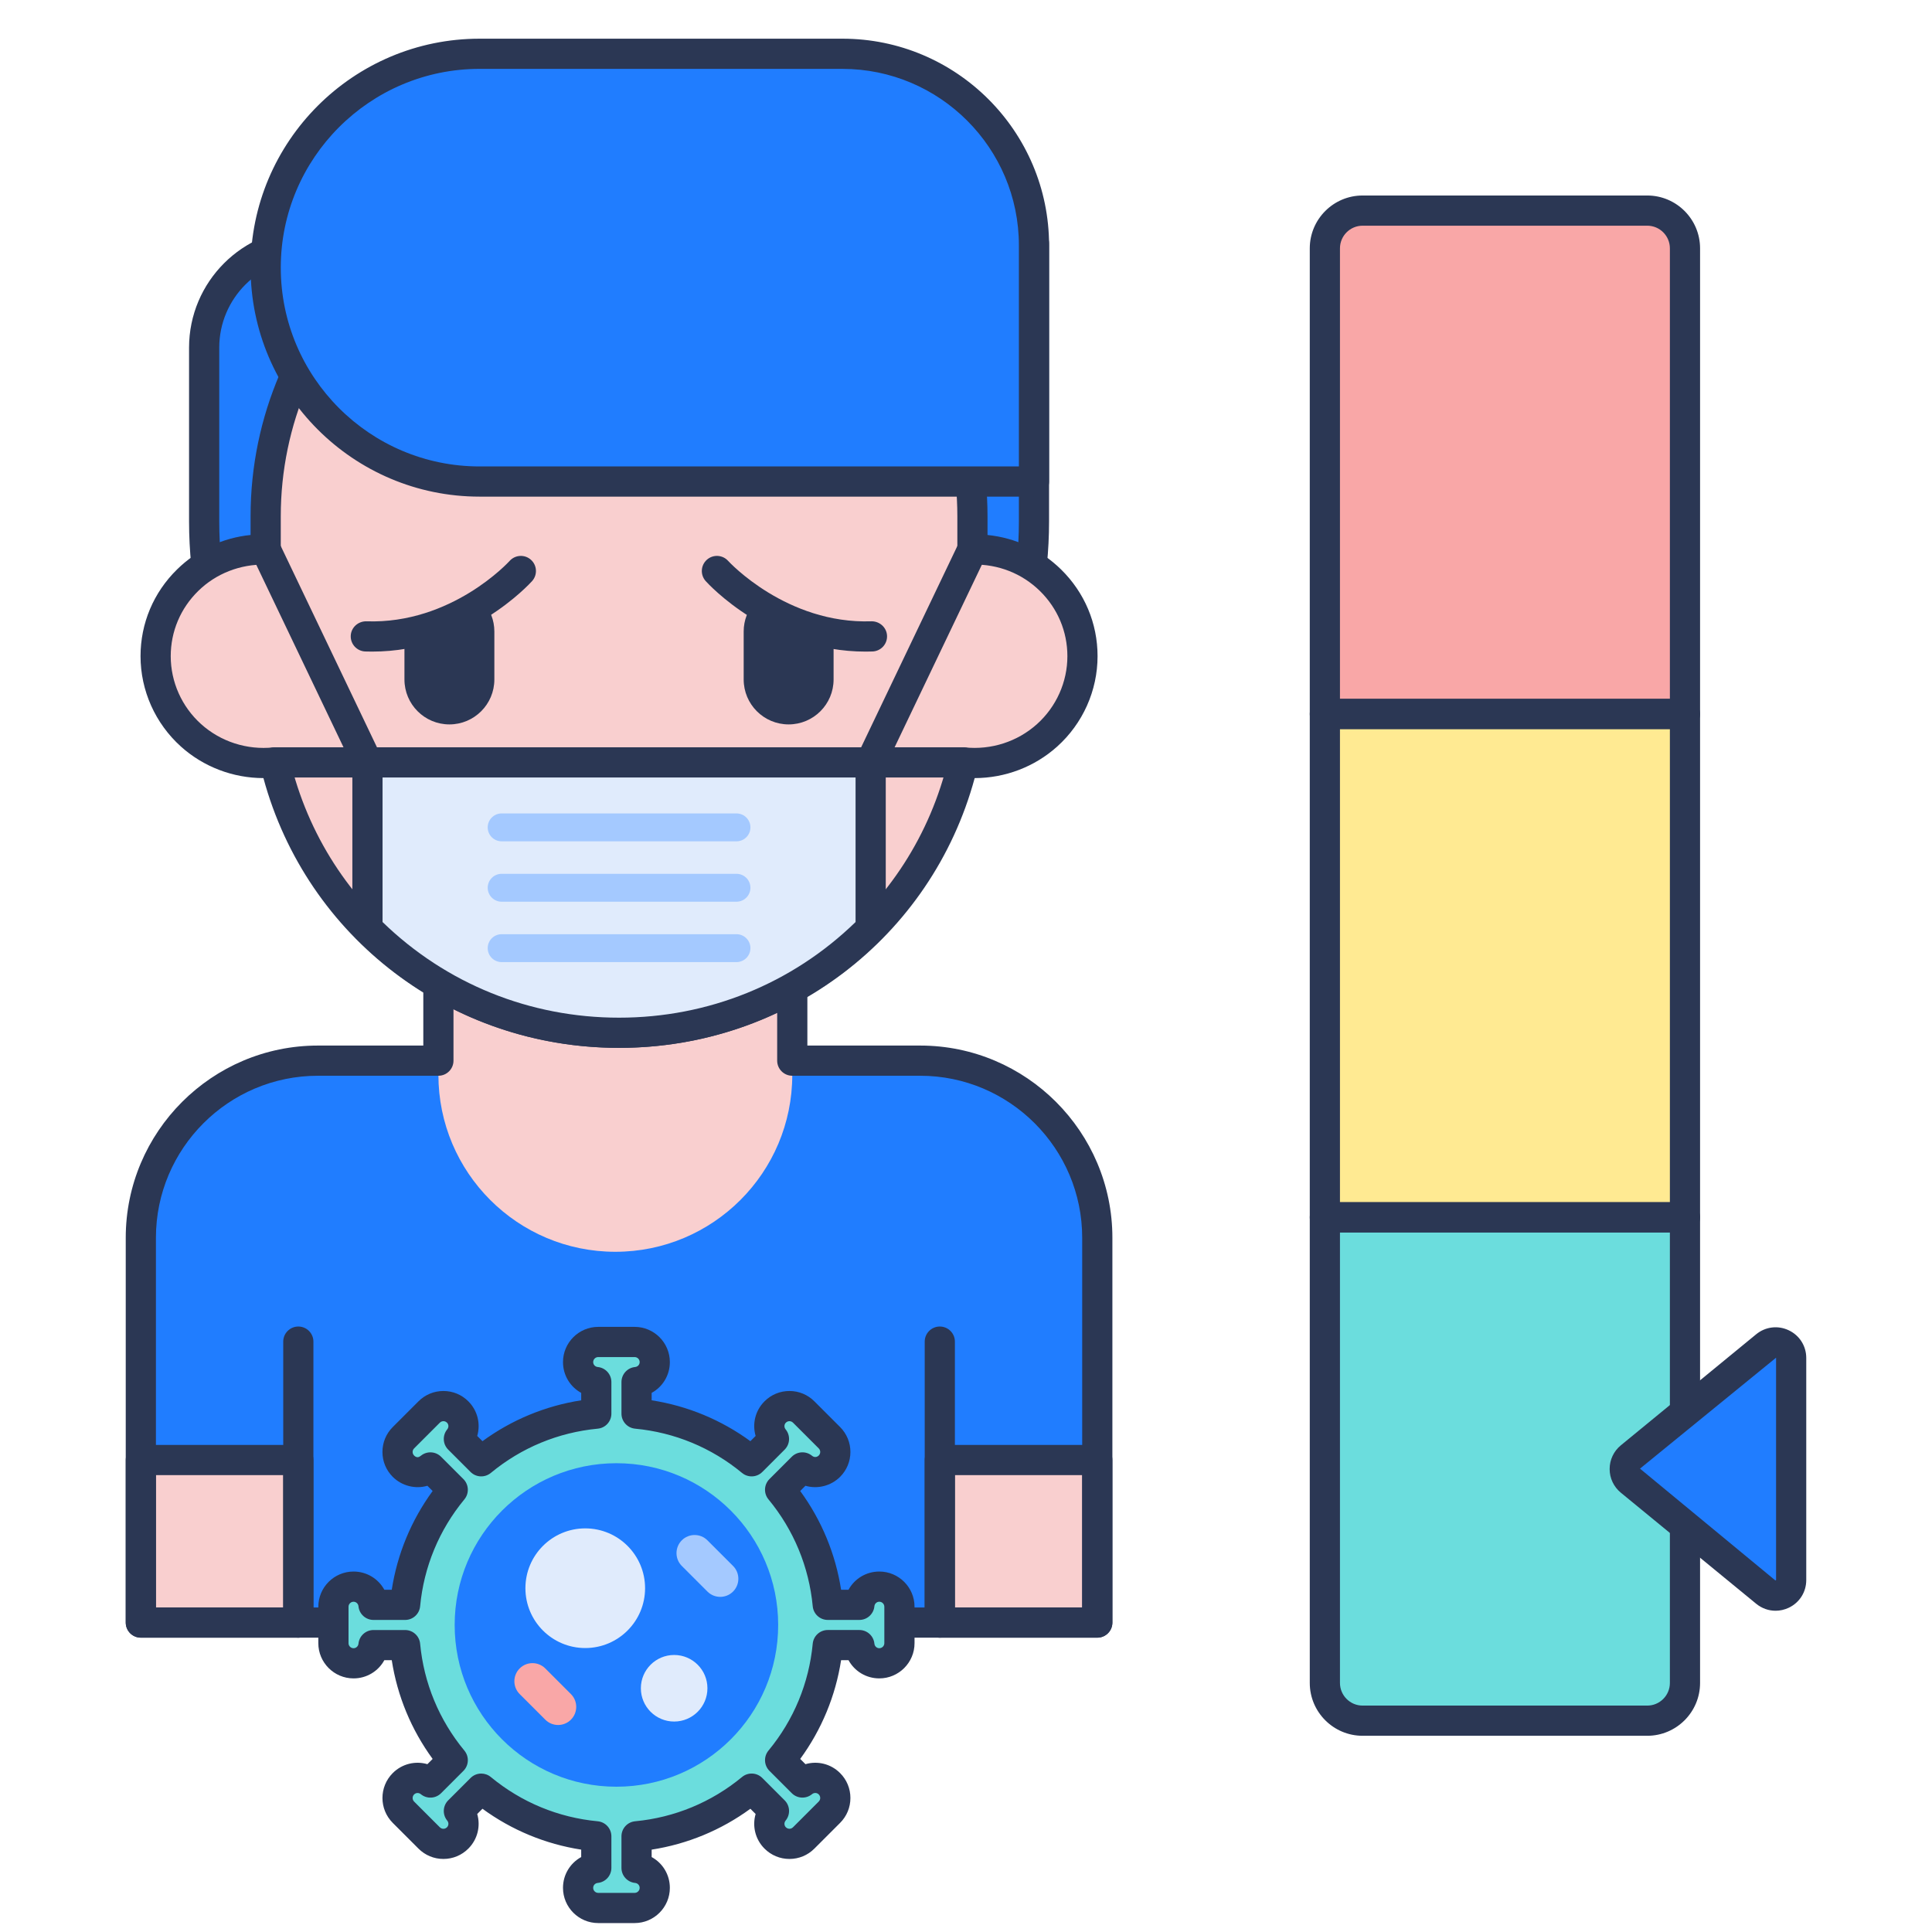 <?xml version="1.0"?>
<svg xmlns="http://www.w3.org/2000/svg" id="Layer_1" enable-background="new 0 0 256 256" height="512px" viewBox="0 0 256 256" width="512px" class=""><g><g><g><g><path d="m121.928 140.542h-79.797c-12.962 0-23.469 10.508-23.469 23.469v18.996 10.457h20.868v21.536h85v-21.536h20.868v-10.457-18.996c-.001-12.962-10.509-23.469-23.47-23.469z" fill="#4671c6" data-original="#4671C6" class="" style="fill:#207DFF" data-old_color="#4671c6"/></g><g><path d="m58.091 120.125v22.295.003c0 12.948 10.497 23.445 23.445 23.445 12.942 0 23.445-10.489 23.445-23.448 0-4.51 0-17.633 0-22.295z" fill="#f9cfcf" data-original="#F9CFCF" class=""/></g><g><path d="m18.662 193.464h20.868v21.536h-20.868z" fill="#f9cfcf" data-original="#F9CFCF" class=""/></g><g><path d="m124.529 193.464h20.868v21.536h-20.868z" fill="#f9cfcf" data-original="#F9CFCF" class=""/></g><g><path d="m145.397 217h-126.735c-1.104 0-2-.896-2-2v-50.989c0-14.044 11.425-25.469 25.469-25.469h13.96v-18.417c0-1.104.896-2 2-2h46.89c1.104 0 2 .896 2 2v18.417h14.947c14.044 0 25.47 11.425 25.47 25.469v50.989c-.001 1.104-.896 2-2.001 2zm-124.735-4h122.735v-48.989c0-11.838-9.631-21.469-21.47-21.469h-16.947c-1.104 0-2-.896-2-2v-18.417h-42.89v18.417c0 1.104-.896 2-2 2h-15.96c-11.838 0-21.469 9.631-21.469 21.469v48.989z" fill="#3762cc" data-original="#3762CC" class="active-path" data-old_color="#3762cc" style="fill:#2B3754"/></g><g><path d="m82.029 124.068c-30.364 0-54.978-24.614-54.978-54.978v-23.028c0-7.632 6.187-13.819 13.819-13.819h96.137v36.847c0 30.363-24.614 54.978-54.978 54.978z" fill="#4671c6" data-original="#4671C6" class="" style="fill:#207DFF" data-old_color="#4671c6"/></g><g><path d="m82.029 126.067c-31.418 0-56.978-25.56-56.978-56.978v-23.027c0-8.723 7.097-15.819 15.819-15.819h96.136c1.104 0 2 .896 2 2v36.847c.001 31.417-25.559 56.977-56.977 56.977zm-41.158-91.824c-6.518 0-11.819 5.302-11.819 11.819v23.028c0 29.212 23.766 52.978 52.978 52.978s52.978-23.766 52.978-52.978v-34.847z" fill="#3762cc" data-original="#3762CC" class="active-path" data-old_color="#3762cc" style="fill:#2B3754"/></g><g><path d="m128.854 72.806v-4.384c0-25.628-20.964-46.403-46.825-46.403-25.861 0-46.825 20.775-46.825 46.403v4.384c-8.131-.165-14.582 6.312-14.582 14.142 0 8.361 7.299 14.974 15.818 14.073 4.832 20.53 23.403 35.826 45.588 35.826 22.187 0 40.756-15.297 45.588-35.826 8.508.9 15.818-5.701 15.818-14.073.002-7.833-6.454-14.307-14.58-14.142z" fill="#f9cfcf" data-original="#F9CFCF" class=""/></g><g><path d="m82.029 138.847c-22.244 0-41.386-14.615-47.124-35.746-4.025-.003-7.935-1.483-10.936-4.183-3.397-3.058-5.347-7.42-5.347-11.97 0-4.355 1.721-8.439 4.845-11.5 2.659-2.606 6.061-4.188 9.736-4.56v-2.467c0-26.689 21.903-48.403 48.825-48.403s48.825 21.713 48.825 48.403v2.467c3.676.372 7.076 1.953 9.737 4.561 3.123 3.061 4.844 7.145 4.844 11.5 0 4.549-1.948 8.911-5.345 11.968-3.002 2.701-6.912 4.181-10.938 4.185-5.736 21.129-24.878 35.745-47.122 35.745zm-45.586-39.826c.917 0 1.73.631 1.945 1.542 4.751 20.186 22.696 34.284 43.641 34.284 20.943 0 38.89-14.098 43.641-34.284.23-.981 1.159-1.643 2.157-1.531 3.509.37 6.995-.756 9.588-3.089 2.555-2.299 4.021-5.578 4.021-8.995 0-3.271-1.294-6.34-3.644-8.643-2.374-2.325-5.533-3.564-8.896-3.5-.548.017-1.057-.194-1.44-.571s-.601-.891-.601-1.429v-4.385c0-24.484-20.108-44.403-44.825-44.403s-44.826 19.921-44.826 44.404v4.385c0 .538-.217 1.052-.601 1.429-.384.376-.888.592-1.44.571-3.328-.049-6.524 1.174-8.896 3.5-2.35 2.302-3.644 5.372-3.644 8.643 0 3.417 1.466 6.696 4.022 8.996 2.593 2.332 6.087 3.459 9.586 3.088.071-.009.142-.012.212-.012z" fill="#3762cc" data-original="#3762CC" class="active-path" data-old_color="#3762cc" style="fill:#2B3754"/></g><g><path d="m137.007 63.806h-73.463c-15.652 0-28.34-12.688-28.34-28.34 0-15.652 12.688-28.34 28.34-28.34h48.086c14.016 0 25.377 11.362 25.377 25.377z" fill="#4671c6" data-original="#4671C6" class="" style="fill:#207DFF" data-old_color="#4671c6"/></g><g><path d="m137.007 65.806h-73.463c-16.729 0-30.34-13.61-30.34-30.34 0-16.729 13.61-30.339 30.34-30.339h48.086c15.096 0 27.377 12.281 27.377 27.377v31.302c0 1.104-.896 2-2 2zm-73.463-56.68c-14.523 0-26.34 11.816-26.34 26.339 0 14.524 11.816 26.34 26.34 26.34h71.463v-29.301c0-12.89-10.487-23.377-23.377-23.377h-48.086z" fill="#3762cc" data-original="#3762CC" class="active-path" data-old_color="#3762cc" style="fill:#2B3754"/></g><g><path d="m48.69 103.021h-12.249c-1.104 0-2-.896-2-2s.896-2 2-2h9.076l-12.118-25.353c-.477-.997-.055-2.19.942-2.667.994-.476 2.189-.055 2.667.942l13.486 28.215c.296.62.254 1.348-.112 1.929s-1.005.934-1.692.934z" fill="#3762cc" data-original="#3762CC" class="active-path" data-old_color="#3762cc" style="fill:#2B3754"/></g><g><path d="m127.616 103.021h-12.249c-.687 0-1.325-.353-1.691-.934-.367-.581-.409-1.309-.113-1.929l13.485-28.215c.478-.997 1.673-1.417 2.667-.942.997.477 1.419 1.67.942 2.667l-12.117 25.353h9.076c1.104 0 2 .896 2 2s-.895 2-2 2z" fill="#3762cc" data-original="#3762CC" class="active-path" data-old_color="#3762cc" style="fill:#2B3754"/></g><g><path d="m48.69 123.007c8.488 8.541 20.286 13.84 33.339 13.84s24.85-5.298 33.338-13.838v-21.988h-66.677z" fill="#e0ebfc" data-original="#E0EBFC"/></g><g><g><path d="m97.588 111.479h-31.117c-1.021 0-1.848-.828-1.848-1.848s.828-1.848 1.848-1.848h31.117c1.021 0 1.848.828 1.848 1.848s-.828 1.848-1.848 1.848z" fill="#a4c9ff" data-original="#A4C9FF"/></g></g><g><g><path d="m97.588 119.481h-31.117c-1.021 0-1.848-.828-1.848-1.848 0-1.021.828-1.848 1.848-1.848h31.117c1.021 0 1.848.828 1.848 1.848s-.828 1.848-1.848 1.848z" fill="#a4c9ff" data-original="#A4C9FF"/></g></g><g><g><path d="m97.588 127.482h-31.117c-1.021 0-1.848-.828-1.848-1.848 0-1.021.828-1.848 1.848-1.848h31.117c1.021 0 1.848.828 1.848 1.848s-.828 1.848-1.848 1.848z" fill="#a4c9ff" data-original="#A4C9FF"/></g></g><g><path d="m82.029 138.847c-13.166 0-25.51-5.125-34.758-14.43-.372-.375-.581-.881-.581-1.41v-21.986c0-1.104.896-2 2-2h66.677c1.104 0 2 .896 2 2v21.988c0 .528-.209 1.035-.581 1.41-9.249 9.304-21.592 14.428-34.757 14.428zm-31.339-16.675c8.424 8.18 19.52 12.675 31.339 12.675 11.818 0 22.914-4.494 31.338-12.673v-19.152h-62.677z" fill="#3762cc" data-original="#3762CC" class="active-path" data-old_color="#3762cc" style="fill:#2B3754"/></g><g><g><path d="m100.014 79.764c-.915 1.047-1.473 2.413-1.473 3.913v6.354c0 3.29 2.667 5.957 5.957 5.957 3.29 0 5.957-2.667 5.957-5.957v-6.066c-4.263-.745-7.82-2.495-10.441-4.201z" fill="#3762cc" data-original="#3762CC" class="active-path" data-old_color="#3762cc" style="fill:#2B3754"/></g><g><path d="m53.591 83.959v6.072c0 3.29 2.667 5.957 5.957 5.957s5.957-2.667 5.957-5.957v-6.354c0-1.506-.563-2.878-1.485-3.927-2.616 1.706-6.168 3.459-10.429 4.209z" fill="#3762cc" data-original="#3762CC" class="active-path" data-old_color="#3762cc" style="fill:#2B3754"/></g><g><path d="m114.698 86.34c-12.65 0-20.84-8.953-21.19-9.343-.737-.822-.67-2.086.152-2.824.821-.739 2.085-.67 2.822.149.129.142 7.75 8.388 18.99 8.004 1.094-.013 2.029.828 2.066 1.931.037 1.104-.827 2.029-1.932 2.067-.303.011-.608.016-.908.016z" fill="#3762cc" data-original="#3762CC" class="active-path" data-old_color="#3762cc" style="fill:#2B3754"/></g><g><path d="m49.315 86.34c-.301 0-.604-.005-.909-.015-1.104-.038-1.969-.963-1.932-2.067.038-1.104.967-1.944 2.066-1.931 11.33.397 18.914-7.918 18.988-8.002.739-.821 2.003-.89 2.824-.151.822.738.89 2.002.152 2.824-.349.39-8.539 9.342-21.189 9.342z" fill="#3762cc" data-original="#3762CC" class="active-path" data-old_color="#3762cc" style="fill:#2B3754"/></g></g><g><g><path d="m116.511 210.237c-1.385 0-2.511 1.061-2.642 2.412h-4.187c-.543-5.766-2.822-11.026-6.314-15.249l2.959-2.959c.491.404 1.085.619 1.687.619.683 0 1.365-.26 1.886-.781 1.042-1.042 1.042-2.731 0-3.772l-1.705-1.705s0 0 0 0l-1.705-1.705c-1.042-1.042-2.731-1.042-3.773 0-.98.98-1.026 2.525-.163 3.573l-2.959 2.959c-4.223-3.492-9.483-5.771-15.249-6.313v-4.188c1.351-.13 2.412-1.256 2.412-2.642 0-1.473-1.194-2.668-2.668-2.668h-4.824c-1.473 0-2.668 1.194-2.668 2.668 0 1.386 1.06 2.511 2.412 2.642v4.188c-5.766.543-11.026 2.821-15.249 6.313l-2.959-2.959c.863-1.048.817-2.593-.163-3.573-1.041-1.042-2.731-1.042-3.773 0l-1.705 1.705s-.001 0-.001.001c0 0 0 .001-.001.001l-1.705 1.704c-1.042 1.042-1.042 2.731 0 3.772.521.521 1.204.782 1.887.782.601 0 1.196-.214 1.687-.619l2.959 2.959c-3.492 4.223-5.771 9.483-6.314 15.249h-4.187c-.131-1.351-1.256-2.412-2.642-2.412-1.473 0-2.668 1.195-2.668 2.668v4.823c0 1.473 1.194 2.668 2.668 2.668 1.386 0 2.511-1.06 2.642-2.412h4.187c.543 5.766 2.822 11.026 6.314 15.249l-2.959 2.959c-1.047-.863-2.594-.817-3.574.163-1.042 1.042-1.042 2.731 0 3.773l1.705 1.705s0 0 .001.001c0 0 0 0 .001.001l1.705 1.705c.521.521 1.204.781 1.886.781s1.365-.26 1.887-.781c.979-.98 1.026-2.525.163-3.573l2.959-2.959c4.223 3.492 9.483 5.771 15.249 6.314v4.187c-1.351.131-2.412 1.256-2.412 2.642 0 1.473 1.194 2.668 2.668 2.668h4.824c1.473 0 2.668-1.194 2.668-2.668 0-1.385-1.06-2.511-2.412-2.642v-4.187c5.766-.543 11.026-2.822 15.249-6.314l2.959 2.959c-.863 1.048-.817 2.594.163 3.573.521.521 1.204.781 1.886.781s1.365-.26 1.887-.781l1.705-1.705 1.705-1.705c1.042-1.042 1.042-2.731 0-3.773-.979-.979-2.525-1.026-3.573-.163l-2.959-2.959c3.492-4.223 5.771-9.483 6.314-15.249h4.187c.131 1.352 1.257 2.412 2.642 2.412 1.473 0 2.668-1.194 2.668-2.668v-4.823c0-1.478-1.194-2.672-2.668-2.672z" fill="#6bdddd" data-original="#6BDDDD"/></g><g><circle cx="81.679" cy="215.316" fill="#4671c6" r="21.433" data-original="#4671C6" class="" style="fill:#207DFF" data-old_color="#4671c6"/></g><g><g><circle cx="77.548" cy="210.446" fill="#e0ebfc" r="7.928" data-original="#E0EBFC"/></g><g><circle cx="89.328" cy="223.703" fill="#e0ebfc" r="4.41" data-original="#E0EBFC"/></g></g><g><path d="m97.133 210.89c-.938.938-2.457.938-3.395 0l-3.395-3.395c-.937-.937-.937-2.457 0-3.395.937-.937 2.457-.937 3.395 0l3.395 3.395c.938.937.938 2.457 0 3.395z" fill="#a4c9ff" data-original="#A4C9FF"/></g><g><path d="m75.65 227.867c-.938.938-2.457.938-3.395 0l-3.395-3.395c-.937-.937-.937-2.457 0-3.395.937-.937 2.457-.937 3.395 0l3.395 3.395c.937.937.937 2.457 0 3.395z" fill="#f9a7a7" data-original="#F9A7A7"/></g><g><path d="m84.091 254.816h-4.823c-2.574 0-4.668-2.094-4.668-4.667 0-1.753.961-3.285 2.412-4.079v-.984c-4.741-.736-9.206-2.584-13.083-5.417l-.694.695c.464 1.586.06 3.349-1.179 4.589-.881.881-2.054 1.367-3.302 1.367-1.247 0-2.42-.486-3.301-1.368l-3.41-3.41c-1.82-1.82-1.82-4.781 0-6.601 1.241-1.239 3.004-1.644 4.59-1.179l.694-.695c-2.832-3.876-4.681-8.341-5.417-13.083h-.984c-.794 1.451-2.326 2.412-4.079 2.412-2.573 0-4.667-2.094-4.667-4.667v-4.824c0-2.574 2.094-4.668 4.667-4.668 1.753 0 3.286.961 4.08 2.412h.983c.736-4.742 2.585-9.206 5.417-13.083l-.694-.694c-1.612.477-3.401.01-4.592-1.181-.88-.88-1.365-2.052-1.365-3.299s.485-2.419 1.367-3.3l3.411-3.411c.882-.882 2.054-1.367 3.301-1.367 1.247 0 2.419.486 3.3 1.367 1.24 1.24 1.644 3.002 1.18 4.589l.694.695c3.877-2.833 8.342-4.681 13.083-5.417v-.984c-1.451-.793-2.412-2.326-2.412-4.079 0-2.574 2.094-4.667 4.668-4.667h4.823c2.574 0 4.668 2.094 4.668 4.667 0 1.753-.961 3.286-2.412 4.079v.984c4.741.736 9.206 2.584 13.083 5.417l.694-.695c-.464-1.587-.061-3.35 1.18-4.589.882-.882 2.054-1.367 3.301-1.367 1.247 0 2.419.486 3.3 1.367l3.411 3.41c.882.882 1.367 2.055 1.367 3.301 0 1.247-.486 2.419-1.369 3.301-1.187 1.188-2.973 1.656-4.589 1.179l-.694.694c2.833 3.876 4.682 8.34 5.418 13.083h.984c.793-1.451 2.325-2.412 4.079-2.412 2.574 0 4.668 2.094 4.668 4.668v4.824c0 2.574-2.094 4.667-4.668 4.667-1.754 0-3.286-.961-4.079-2.412h-.984c-.736 4.742-2.585 9.206-5.417 13.083l.694.695c1.588-.465 3.351-.06 4.59 1.18.881.88 1.367 2.053 1.367 3.3s-.485 2.419-1.367 3.301l-3.411 3.411c-.88.881-2.053 1.367-3.3 1.367-1.248 0-2.421-.486-3.302-1.368-1.239-1.24-1.643-3.002-1.179-4.589l-.694-.695c-3.877 2.833-8.342 4.681-13.083 5.417v.984c1.451.793 2.412 2.326 2.412 4.079 0 2.573-2.094 4.667-4.668 4.667zm-20.328-19.81c.451 0 .903.152 1.274.459 4.045 3.345 8.941 5.372 14.162 5.863 1.027.097 1.813.959 1.813 1.991v4.187c0 1.03-.782 1.892-1.808 1.991-.345.033-.604.313-.604.651 0 .368.3.667.668.667h4.823c.368 0 .668-.299.668-.667 0-.338-.26-.618-.604-.651-1.025-.099-1.808-.96-1.808-1.991v-4.188c0-1.032.785-1.895 1.813-1.991 5.221-.491 10.117-2.519 14.162-5.863.793-.658 1.958-.604 2.688.127l2.959 2.959c.729.728.784 1.891.13 2.686-.22.267-.205.648.034.888.169.17.368.195.472.195s.302-.025.471-.195l3.412-3.412c.17-.17.195-.368.195-.472 0-.103-.025-.302-.195-.472-.24-.242-.622-.253-.888-.034-.794.655-1.955.601-2.686-.129l-2.959-2.959c-.729-.729-.784-1.894-.127-2.688 3.344-4.044 5.372-8.941 5.863-14.162.097-1.027.959-1.813 1.991-1.813h4.188c1.03 0 1.893.783 1.991 1.809.032.344.313.603.65.603.368 0 .668-.299.668-.667v-4.824c0-.368-.3-.668-.668-.668-.338 0-.618.259-.65.604-.099 1.026-.961 1.809-1.991 1.809h-4.188c-1.032 0-1.895-.785-1.991-1.813-.492-5.221-2.52-10.119-5.864-14.162-.657-.795-.603-1.96.127-2.689l2.96-2.959c.729-.729 1.893-.784 2.687-.128.128.106.271.162.414.162.104 0 .302-.025.471-.195.172-.171.197-.37.197-.473 0-.104-.025-.302-.195-.472l-3.411-3.411c-.17-.17-.369-.195-.472-.195-.104 0-.303.025-.473.195-.239.239-.253.621-.033.888.654.795.599 1.958-.13 2.686l-2.959 2.959c-.73.73-1.895.784-2.688.127-4.045-3.345-8.941-5.372-14.162-5.863-1.027-.097-1.813-.959-1.813-1.991v-4.188c0-1.03.782-1.892 1.808-1.991.345-.033.604-.313.604-.651 0-.368-.3-.667-.668-.667h-4.823c-.368 0-.668.299-.668.667 0 .338.26.618.604.651 1.025.099 1.808.96 1.808 1.991v4.188c0 1.032-.785 1.895-1.813 1.991-5.221.491-10.117 2.519-14.162 5.863-.794.657-1.959.603-2.688-.127l-2.959-2.959c-.729-.728-.784-1.891-.13-2.686.22-.267.206-.648-.033-.888-.17-.17-.369-.195-.472-.195-.104 0-.303.025-.473.195l-3.411 3.411c-.17.17-.195.369-.195.472 0 .104.025.302.195.472.344.344.648.232.887.035.795-.655 1.958-.6 2.687.129l2.959 2.959c.729.729.784 1.894.127 2.688-3.344 4.044-5.372 8.941-5.863 14.162-.097 1.027-.959 1.813-1.991 1.813h-4.187c-1.03 0-1.892-.782-1.99-1.807-.034-.345-.314-.605-.652-.605-.368 0-.667.3-.667.668v4.824c0 .368.299.667.667.667.338 0 .618-.26.652-.604.099-1.025.96-1.807 1.99-1.807h4.187c1.032 0 1.895.785 1.991 1.813.491 5.221 2.52 10.118 5.863 14.162.657.795.603 1.959-.127 2.688l-2.959 2.959c-.729.73-1.892.785-2.687.129-.267-.22-.646-.205-.888.035-.259.26-.259.683.001.944l3.411 3.411c.17.17.368.195.472.195s.303-.025.472-.195c.239-.24.254-.621.034-.888-.654-.795-.599-1.958.13-2.686l2.959-2.959c.388-.391.9-.588 1.414-.588z" fill="#3762cc" data-original="#3762CC" class="active-path" data-old_color="#3762cc" style="fill:#2B3754"/></g></g><g><path d="m39.529 217c-1.104 0-2-.896-2-2v-37.229c0-1.104.896-2 2-2s2 .896 2 2v37.229c0 1.104-.895 2-2 2z" fill="#3762cc" data-original="#3762CC" class="active-path" data-old_color="#3762cc" style="fill:#2B3754"/></g><g><path d="m124.529 217c-1.104 0-2-.896-2-2v-37.229c0-1.104.896-2 2-2s2 .896 2 2v37.229c0 1.104-.895 2-2 2z" fill="#3762cc" data-original="#3762CC" class="active-path" data-old_color="#3762cc" style="fill:#2B3754"/></g><g><path d="m39.529 217h-20.867c-1.104 0-2-.896-2-2v-21.536c0-1.104.896-2 2-2h20.867c1.104 0 2 .896 2 2v21.536c0 1.104-.895 2-2 2zm-18.867-4h16.867v-17.536h-16.867z" fill="#3762cc" data-original="#3762CC" class="active-path" data-old_color="#3762cc" style="fill:#2B3754"/></g><g><path d="m145.397 217h-20.868c-1.104 0-2-.896-2-2v-21.536c0-1.104.896-2 2-2h20.868c1.104 0 2 .896 2 2v21.536c0 1.104-.895 2-2 2zm-18.868-4h16.868v-17.536h-16.868z" fill="#3762cc" data-original="#3762CC" class="active-path" data-old_color="#3762cc" style="fill:#2B3754"/></g></g><g><path d="m218.268 228h-37.716c-2.761 0-5-2.239-5-5v-61.698h47.716v61.698c0 2.761-2.239 5-5 5z" fill="#6bdddd" data-original="#6BDDDD"/></g><g><path d="m175.551 94.603h47.716v66.698h-47.716z" fill="#ffea92" data-original="#FFEA92" class=""/></g><g><path d="m223.268 94.603h-47.716v-61.698c0-2.761 2.239-5 5-5h37.716c2.761 0 5 2.239 5 5z" fill="#f9a7a7" data-original="#F9A7A7"/></g><g><path d="m218.268 230h-37.716c-3.859 0-7-3.14-7-7v-61.698c0-1.104.896-2 2-2h47.716c1.104 0 2 .896 2 2v61.698c0 3.86-3.141 7-7 7zm-40.716-66.698v59.698c0 1.654 1.346 3 3 3h37.716c1.654 0 3-1.346 3-3v-59.698z" fill="#3762cc" data-original="#3762CC" class="active-path" data-old_color="#3762cc" style="fill:#2B3754"/></g><g><path d="m223.268 163.302h-47.716c-1.104 0-2-.896-2-2v-66.699c0-1.104.896-2 2-2h47.716c1.104 0 2 .896 2 2v66.699c0 1.104-.896 2-2 2zm-45.716-4h43.716v-62.699h-43.716z" fill="#3762cc" data-original="#3762CC" class="active-path" data-old_color="#3762cc" style="fill:#2B3754"/></g><g><path d="m223.268 96.603h-47.716c-1.104 0-2-.896-2-2v-61.698c0-3.86 3.141-7 7-7h37.716c3.859 0 7 3.14 7 7v61.698c0 1.105-.896 2-2 2zm-45.716-4h43.716v-59.698c0-1.654-1.346-3-3-3h-37.716c-1.654 0-3 1.346-3 3z" fill="#3762cc" data-original="#3762CC" class="active-path" data-old_color="#3762cc" style="fill:#2B3754"/></g><g><path d="m237.338 179.938v29.426c0 1.741-2.024 2.698-3.37 1.594l-17.929-14.713c-1.005-.825-1.005-2.363 0-3.188l17.929-14.713c1.346-1.104 3.37-.147 3.37 1.594z" fill="#4671c6" data-original="#4671C6" class="" style="fill:#207DFF" data-old_color="#4671c6"/></g><g><path d="m235.268 213.432c-.917 0-1.821-.315-2.567-.928l-17.93-14.713c-.943-.774-1.485-1.918-1.485-3.139s.541-2.366 1.484-3.14l17.931-14.713c1.227-1.007 2.879-1.21 4.313-.532 1.435.678 2.325 2.085 2.325 3.672v29.426c0 1.586-.891 2.994-2.325 3.672-.563.264-1.157.395-1.746.395zm.067-33.527-18.027 14.697 17.93 14.809.101-.048v-29.426c-.001-.023-.004-.032-.004-.032z" fill="#3762cc" data-original="#3762CC" class="active-path" data-old_color="#3762cc" style="fill:#2B3754"/></g></g></g> </svg>
